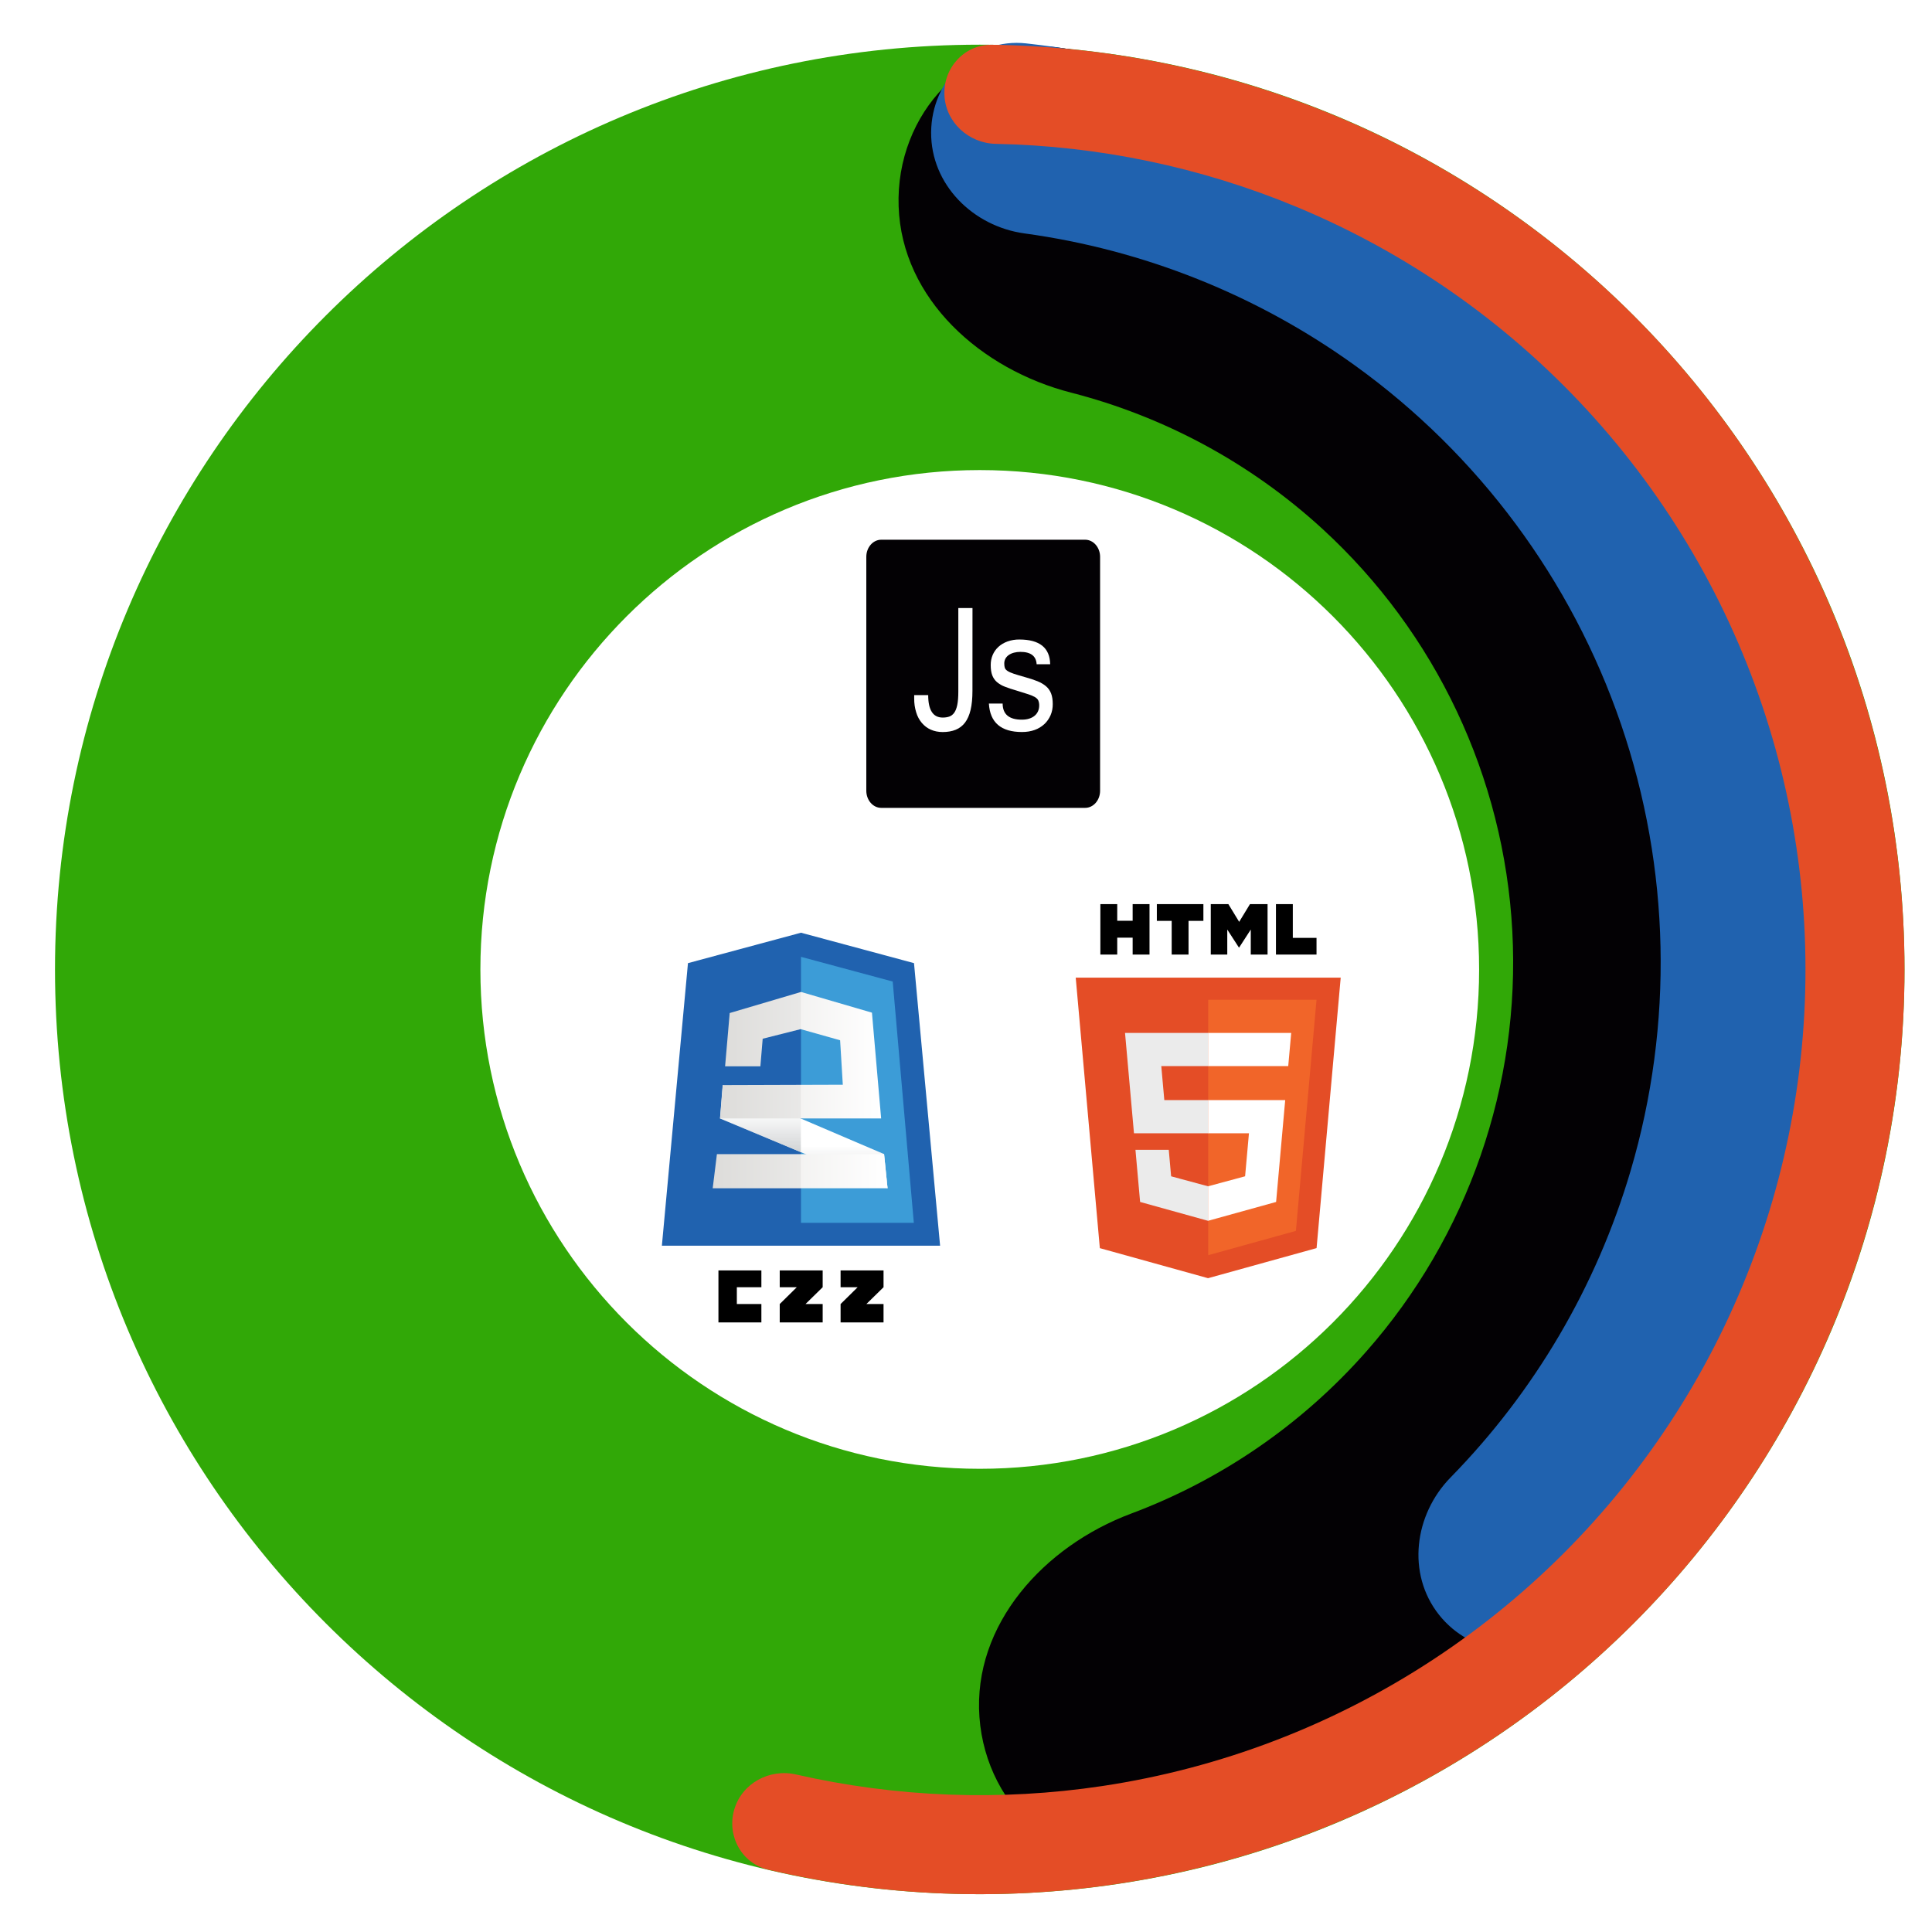 <svg width="100" height="100" viewBox="0 0 281 278" fill="none" xmlns="http://www.w3.org/2000/svg">
<g filter="url(#filter0_d)">
<path d="M277 135.5C277 209.782 216.782 270 142.5 270C68.218 270 8 209.782 8 135.5C8 61.218 68.218 1 142.5 1C216.782 1 277 61.218 277 135.5ZM69.87 135.5C69.87 175.612 102.388 208.13 142.5 208.13C182.612 208.13 215.13 175.612 215.13 135.5C215.13 95.388 182.612 62.87 142.5 62.87C102.388 62.87 69.87 95.388 69.87 135.5Z" fill="#31A807"/>
</g>
<g filter="url(#filter1_i)">
<path d="M142.455 244.253C143.432 257.726 155.251 268.075 168.325 264.678C194.117 257.976 217.532 243.705 235.396 223.439C258.693 197.011 270.69 162.496 268.808 127.315C266.926 92.134 251.315 59.096 225.332 35.304C205.407 17.06 180.604 5.369 154.244 1.457C140.882 -0.527 130.234 11.024 130.701 24.525V24.525C131.167 38.025 142.695 48.247 155.779 51.606C169.272 55.07 181.84 61.808 192.296 71.382C208.829 86.521 218.762 107.543 219.959 129.928C221.157 152.314 213.523 174.275 198.7 191.092C189.325 201.727 177.548 209.767 164.501 214.651C151.85 219.387 141.479 230.78 142.455 244.253V244.253Z" fill="#030104"/>
</g>
<g filter="url(#filter2_i)">
<path d="M209.275 229.336C213.97 235.291 222.661 236.359 228.107 231.082C244.706 214.994 256.937 194.839 263.515 172.518C271.391 145.791 270.772 117.278 261.743 90.918C252.714 64.557 235.722 41.652 213.113 25.366C194.232 11.765 172.212 3.342 149.236 0.81C141.698 -0.021 135.487 6.151 135.428 13.734V13.734C135.37 21.317 141.496 27.422 149.009 28.45C166.287 30.813 182.8 37.375 197.062 47.649C215.055 60.609 228.578 78.838 235.763 99.816C242.948 120.794 243.441 143.486 237.173 164.756C232.205 181.616 223.183 196.924 210.982 209.385C205.677 214.803 204.58 223.381 209.275 229.336V229.336Z" fill="#2062AF"/>
</g>
<g filter="url(#filter3_i)">
<path d="M106.793 257.689C105.678 261.506 107.864 265.525 111.736 266.434C128.338 270.335 145.554 271.048 162.463 268.51C181.749 265.616 200.175 258.562 216.463 247.837C232.752 237.113 246.513 222.975 256.794 206.403C267.074 189.831 273.628 171.221 276.001 151.864C278.374 132.507 276.508 112.866 270.535 94.301C264.561 75.737 254.622 58.693 241.406 44.352C228.19 30.012 212.013 18.716 193.997 11.249C178.202 4.703 161.324 1.236 144.271 1.012C140.294 0.959 137.202 4.331 137.362 8.304V8.304C137.523 12.278 140.876 15.346 144.852 15.424C159.817 15.717 174.617 18.806 188.484 24.553C204.57 31.22 219.015 41.306 230.816 54.112C242.617 66.917 251.492 82.136 256.826 98.712C262.16 115.289 263.825 132.828 261.707 150.112C259.588 167.397 253.736 184.014 244.556 198.811C235.376 213.609 223.088 226.233 208.544 235.809C193.999 245.385 177.547 251.684 160.326 254.269C145.482 256.497 130.373 255.919 115.781 252.589C111.904 251.704 107.909 253.872 106.793 257.689V257.689Z" fill="#E44D26"/>
</g>
<g clip-path="url(#clip0)">
<path d="M157.831 77H128.172C126.972 77 126 78.115 126 79.491V113.509C126 114.882 126.972 116 128.172 116H157.831C159.028 116 160.003 114.885 160.003 113.509V79.487C160 78.115 159.028 77 157.831 77ZM141.438 98.98C141.438 100.062 141.349 100.988 141.168 101.751C140.988 102.513 140.716 103.123 140.355 103.603C139.991 104.075 139.538 104.423 138.997 104.641C138.455 104.863 137.825 104.972 137.106 104.972C136.473 104.972 135.903 104.856 135.39 104.63C134.387 104.198 133.602 103.272 133.257 102.11C133.054 101.46 132.956 100.778 132.965 100.088V99.601H135.001C135.001 101.776 135.704 102.866 137.11 102.866C137.471 102.866 137.787 102.818 138.072 102.72C138.354 102.619 138.591 102.437 138.788 102.161C138.984 101.889 139.13 101.511 139.231 101.021C139.332 100.531 139.383 99.895 139.383 99.107V86.935H141.444L141.438 98.98ZM152.807 102.513C152.591 103.011 152.288 103.45 151.914 103.803C151.496 104.187 151.015 104.482 150.502 104.663C149.948 104.866 149.327 104.968 148.64 104.968C145.598 104.968 143.993 103.592 143.828 100.832H145.829C145.838 102.39 146.769 103.171 148.618 103.171C149.03 103.171 149.397 103.12 149.71 103.015C150.027 102.913 150.29 102.768 150.499 102.586C150.907 102.248 151.148 101.707 151.145 101.13C151.154 100.876 151.11 100.625 151.021 100.393C150.939 100.204 150.777 100.041 150.54 99.895C150.223 99.717 149.894 99.576 149.552 99.474C149.004 99.293 148.453 99.118 147.899 98.955C147.238 98.766 146.665 98.577 146.187 98.388C145.762 98.236 145.363 98.007 145.003 97.706C144.702 97.448 144.464 97.106 144.315 96.714C144.167 96.318 144.094 95.821 144.094 95.222C144.094 94.695 144.192 94.205 144.385 93.751C144.581 93.301 144.857 92.909 145.224 92.575C145.585 92.244 146.025 91.986 146.538 91.797C147.095 91.601 147.678 91.507 148.26 91.514C151.202 91.514 152.699 92.713 152.743 95.113H150.774C150.705 93.915 149.916 93.312 148.409 93.312C148.074 93.312 147.766 93.352 147.478 93.428C147.19 93.504 146.946 93.613 146.734 93.758C146.522 93.9 146.361 94.078 146.24 94.288C146.123 94.506 146.06 94.761 146.066 95.018C146.066 95.269 146.095 95.476 146.149 95.636C146.202 95.799 146.332 95.948 146.541 96.086C146.747 96.224 147.054 96.362 147.459 96.496C147.865 96.631 148.419 96.798 149.122 96.994C149.799 97.183 150.391 97.375 150.891 97.579C151.388 97.782 151.803 98.025 152.139 98.312C152.471 98.595 152.715 98.948 152.876 99.358C153.035 99.768 153.117 100.284 153.117 100.901C153.123 101.486 153.016 102.02 152.807 102.513V102.513Z" fill="#030104"/>
</g>
<path d="M159.966 180.037L156.458 140.692H195L191.489 180.031L175.705 184.407L159.966 180.037Z" fill="#E44D26"/>
<path d="M175.729 181.062L188.483 177.526L191.483 143.909H175.729V181.062Z" fill="#F16529"/>
<path d="M175.729 158.502H169.344L168.903 153.561H175.729V148.735H163.63L163.746 150.03L164.931 163.327H175.729V158.502ZM175.729 171.034L175.708 171.04L170.334 169.589L169.991 165.74H165.147L165.823 173.317L175.707 176.061L175.729 176.055V171.034Z" fill="#EBEBEB"/>
<path d="M160.044 130H162.496V132.423H164.739V130H167.191V137.337H164.739V134.88H162.496V137.337H160.044L160.044 130ZM170.416 132.433H168.257V130H175.028V132.433H172.868V137.337H170.416V132.433H170.416ZM176.102 130H178.659L180.232 132.578L181.803 130H184.361V137.337H181.918V133.7L180.231 136.309H180.189L178.501 133.7V137.337H176.102V130H176.102ZM185.581 130H188.034V134.912H191.482V137.337H185.581V130Z" fill="black"/>
<path d="M175.712 158.502V163.327H181.654L181.094 169.586L175.712 171.038V176.058L185.604 173.317L185.676 172.501L186.81 159.798L186.928 158.502H185.628H175.712ZM175.712 148.735V153.561H187.367L187.464 152.476L187.684 150.03L187.799 148.735H175.712Z" fill="white"/>
<g clip-path="url(#clip1)">
<path d="M132.938 138.584L116.5 134.158L100.061 138.584L96.267 179.681H136.732L132.938 138.584Z" fill="#2062AF"/>
<path d="M116.5 176.352V137.688L116.537 137.678L129.84 141.26L132.911 176.352H116.5V176.352Z" fill="#3C9CD7"/>
<path d="M107.17 185.719V188.165H110.739V190.842H104.493V183.277H110.739V185.719H107.17ZM117.159 188.165H119.654V190.842H113.408V188.165C114.243 187.33 114.679 186.93 115.888 185.721C115.181 185.721 113.408 185.719 113.408 185.719V183.277H119.654V185.719L117.159 188.165ZM126.011 188.165H128.506V190.842H122.26V188.165C123.096 187.33 123.532 186.93 124.74 185.721C124.034 185.721 122.26 185.719 122.26 185.719V183.277H128.507V185.719L126.011 188.165V188.165Z" fill="black"/>
<path d="M116.485 166.077L104.719 161.176L105.109 156.325L116.485 161.189L128.586 166.362L129.087 171.325L116.485 166.077Z" fill="white"/>
<path d="M104.719 161.177L105.109 156.325L116.485 161.189V166.077L104.719 161.177V161.177Z" fill="url(#paint0_linear)"/>
<path d="M129.087 171.325L116.485 166.077V161.189L128.586 166.362L129.087 171.325Z" fill="url(#paint1_linear)"/>
<path d="M104.737 161.176L105.127 156.325L122.582 156.269L122.191 149.801L116.448 148.184L110.927 149.578L110.592 153.593H105.462L106.131 145.842L116.504 142.775L126.82 145.786L128.158 161.176H104.737V161.176Z" fill="url(#paint2_linear)"/>
<path opacity="0.05" d="M116.485 161.176H104.719L105.109 156.325L116.485 156.289V161.176ZM116.485 148.199L116.429 148.184L110.909 149.578L110.574 153.593H105.444L106.113 145.842L116.485 142.775V148.199Z" fill="black"/>
<path d="M103.66 171.325H129.087L128.586 166.362H104.273L103.66 171.325V171.325Z" fill="url(#paint3_linear)"/>
<path opacity="0.05" d="M116.485 171.325H103.66L104.273 166.362H116.485V171.325V171.325Z" fill="black"/>
</g>
<defs>
<filter id="filter0_d" x="4" y="1" width="277" height="277" filterUnits="userSpaceOnUse" color-interpolation-filters="sRGB">
<feFlood flood-opacity="0" result="BackgroundImageFix"/>
<feColorMatrix in="SourceAlpha" type="matrix" values="0 0 0 0 0 0 0 0 0 0 0 0 0 0 0 0 0 0 127 0"/>
<feOffset dy="4"/>
<feGaussianBlur stdDeviation="2"/>
<feColorMatrix type="matrix" values="0 0 0 0 0 0 0 0 0 0 0 0 0 0 0 0 0 0 0.25 0"/>
<feBlend mode="normal" in2="BackgroundImageFix" result="effect1_dropShadow"/>
<feBlend mode="normal" in="SourceGraphic" in2="effect1_dropShadow" result="shape"/>
</filter>
<filter id="filter1_i" x="130.686" y="1.234" width="138.314" height="268.095" filterUnits="userSpaceOnUse" color-interpolation-filters="sRGB">
<feFlood flood-opacity="0" result="BackgroundImageFix"/>
<feBlend mode="normal" in="SourceGraphic" in2="BackgroundImageFix" result="shape"/>
<feColorMatrix in="SourceAlpha" type="matrix" values="0 0 0 0 0 0 0 0 0 0 0 0 0 0 0 0 0 0 127 0" result="hardAlpha"/>
<feOffset dy="4"/>
<feGaussianBlur stdDeviation="2"/>
<feComposite in2="hardAlpha" operator="arithmetic" k2="-1" k3="1"/>
<feColorMatrix type="matrix" values="0 0 0 0 0 0 0 0 0 0 0 0 0 0 0 0 0 0 0.25 0"/>
<feBlend mode="normal" in2="shape" result="effect1_innerShadow"/>
</filter>
<filter id="filter2_i" x="135.428" y="0.734" width="133.572" height="237.753" filterUnits="userSpaceOnUse" color-interpolation-filters="sRGB">
<feFlood flood-opacity="0" result="BackgroundImageFix"/>
<feBlend mode="normal" in="SourceGraphic" in2="BackgroundImageFix" result="shape"/>
<feColorMatrix in="SourceAlpha" type="matrix" values="0 0 0 0 0 0 0 0 0 0 0 0 0 0 0 0 0 0 127 0" result="hardAlpha"/>
<feOffset dy="4"/>
<feGaussianBlur stdDeviation="2"/>
<feComposite in2="hardAlpha" operator="arithmetic" k2="-1" k3="1"/>
<feColorMatrix type="matrix" values="0 0 0 0 0 0 0 0 0 0 0 0 0 0 0 0 0 0 0.25 0"/>
<feBlend mode="normal" in2="shape" result="effect1_innerShadow"/>
</filter>
<filter id="filter3_i" x="106.502" y="1.011" width="170.498" height="272.989" filterUnits="userSpaceOnUse" color-interpolation-filters="sRGB">
<feFlood flood-opacity="0" result="BackgroundImageFix"/>
<feBlend mode="normal" in="SourceGraphic" in2="BackgroundImageFix" result="shape"/>
<feColorMatrix in="SourceAlpha" type="matrix" values="0 0 0 0 0 0 0 0 0 0 0 0 0 0 0 0 0 0 127 0" result="hardAlpha"/>
<feOffset dy="4"/>
<feGaussianBlur stdDeviation="2"/>
<feComposite in2="hardAlpha" operator="arithmetic" k2="-1" k3="1"/>
<feColorMatrix type="matrix" values="0 0 0 0 0 0 0 0 0 0 0 0 0 0 0 0 0 0 0.25 0"/>
<feBlend mode="normal" in2="shape" result="effect1_innerShadow"/>
</filter>
<linearGradient id="paint0_linear" x1="110.602" y1="156.325" x2="110.602" y2="166.076" gradientUnits="userSpaceOnUse">
<stop offset="0.387" stop-color="#D1D3D4" stop-opacity="0"/>
<stop offset="1" stop-color="#D1D3D4"/>
</linearGradient>
<linearGradient id="paint1_linear" x1="122.786" y1="161.189" x2="122.786" y2="171.325" gradientUnits="userSpaceOnUse">
<stop offset="0.387" stop-color="#D1D3D4" stop-opacity="0"/>
<stop offset="1" stop-color="#D1D3D4"/>
</linearGradient>
<linearGradient id="paint2_linear" x1="104.737" y1="151.976" x2="128.158" y2="151.976" gradientUnits="userSpaceOnUse">
<stop stop-color="#E8E7E5"/>
<stop offset="1" stop-color="white"/>
</linearGradient>
<linearGradient id="paint3_linear" x1="103.66" y1="168.844" x2="129.087" y2="168.844" gradientUnits="userSpaceOnUse">
<stop stop-color="#E8E7E5"/>
<stop offset="1" stop-color="white"/>
</linearGradient>
<clipPath id="clip0">
<rect width="34" height="39" fill="white" transform="translate(126 77)"/>
</clipPath>
<clipPath id="clip1">
<rect width="65" height="65" fill="white" transform="matrix(1 0 0 -1 84 195)"/>
</clipPath>
</defs>
</svg>
